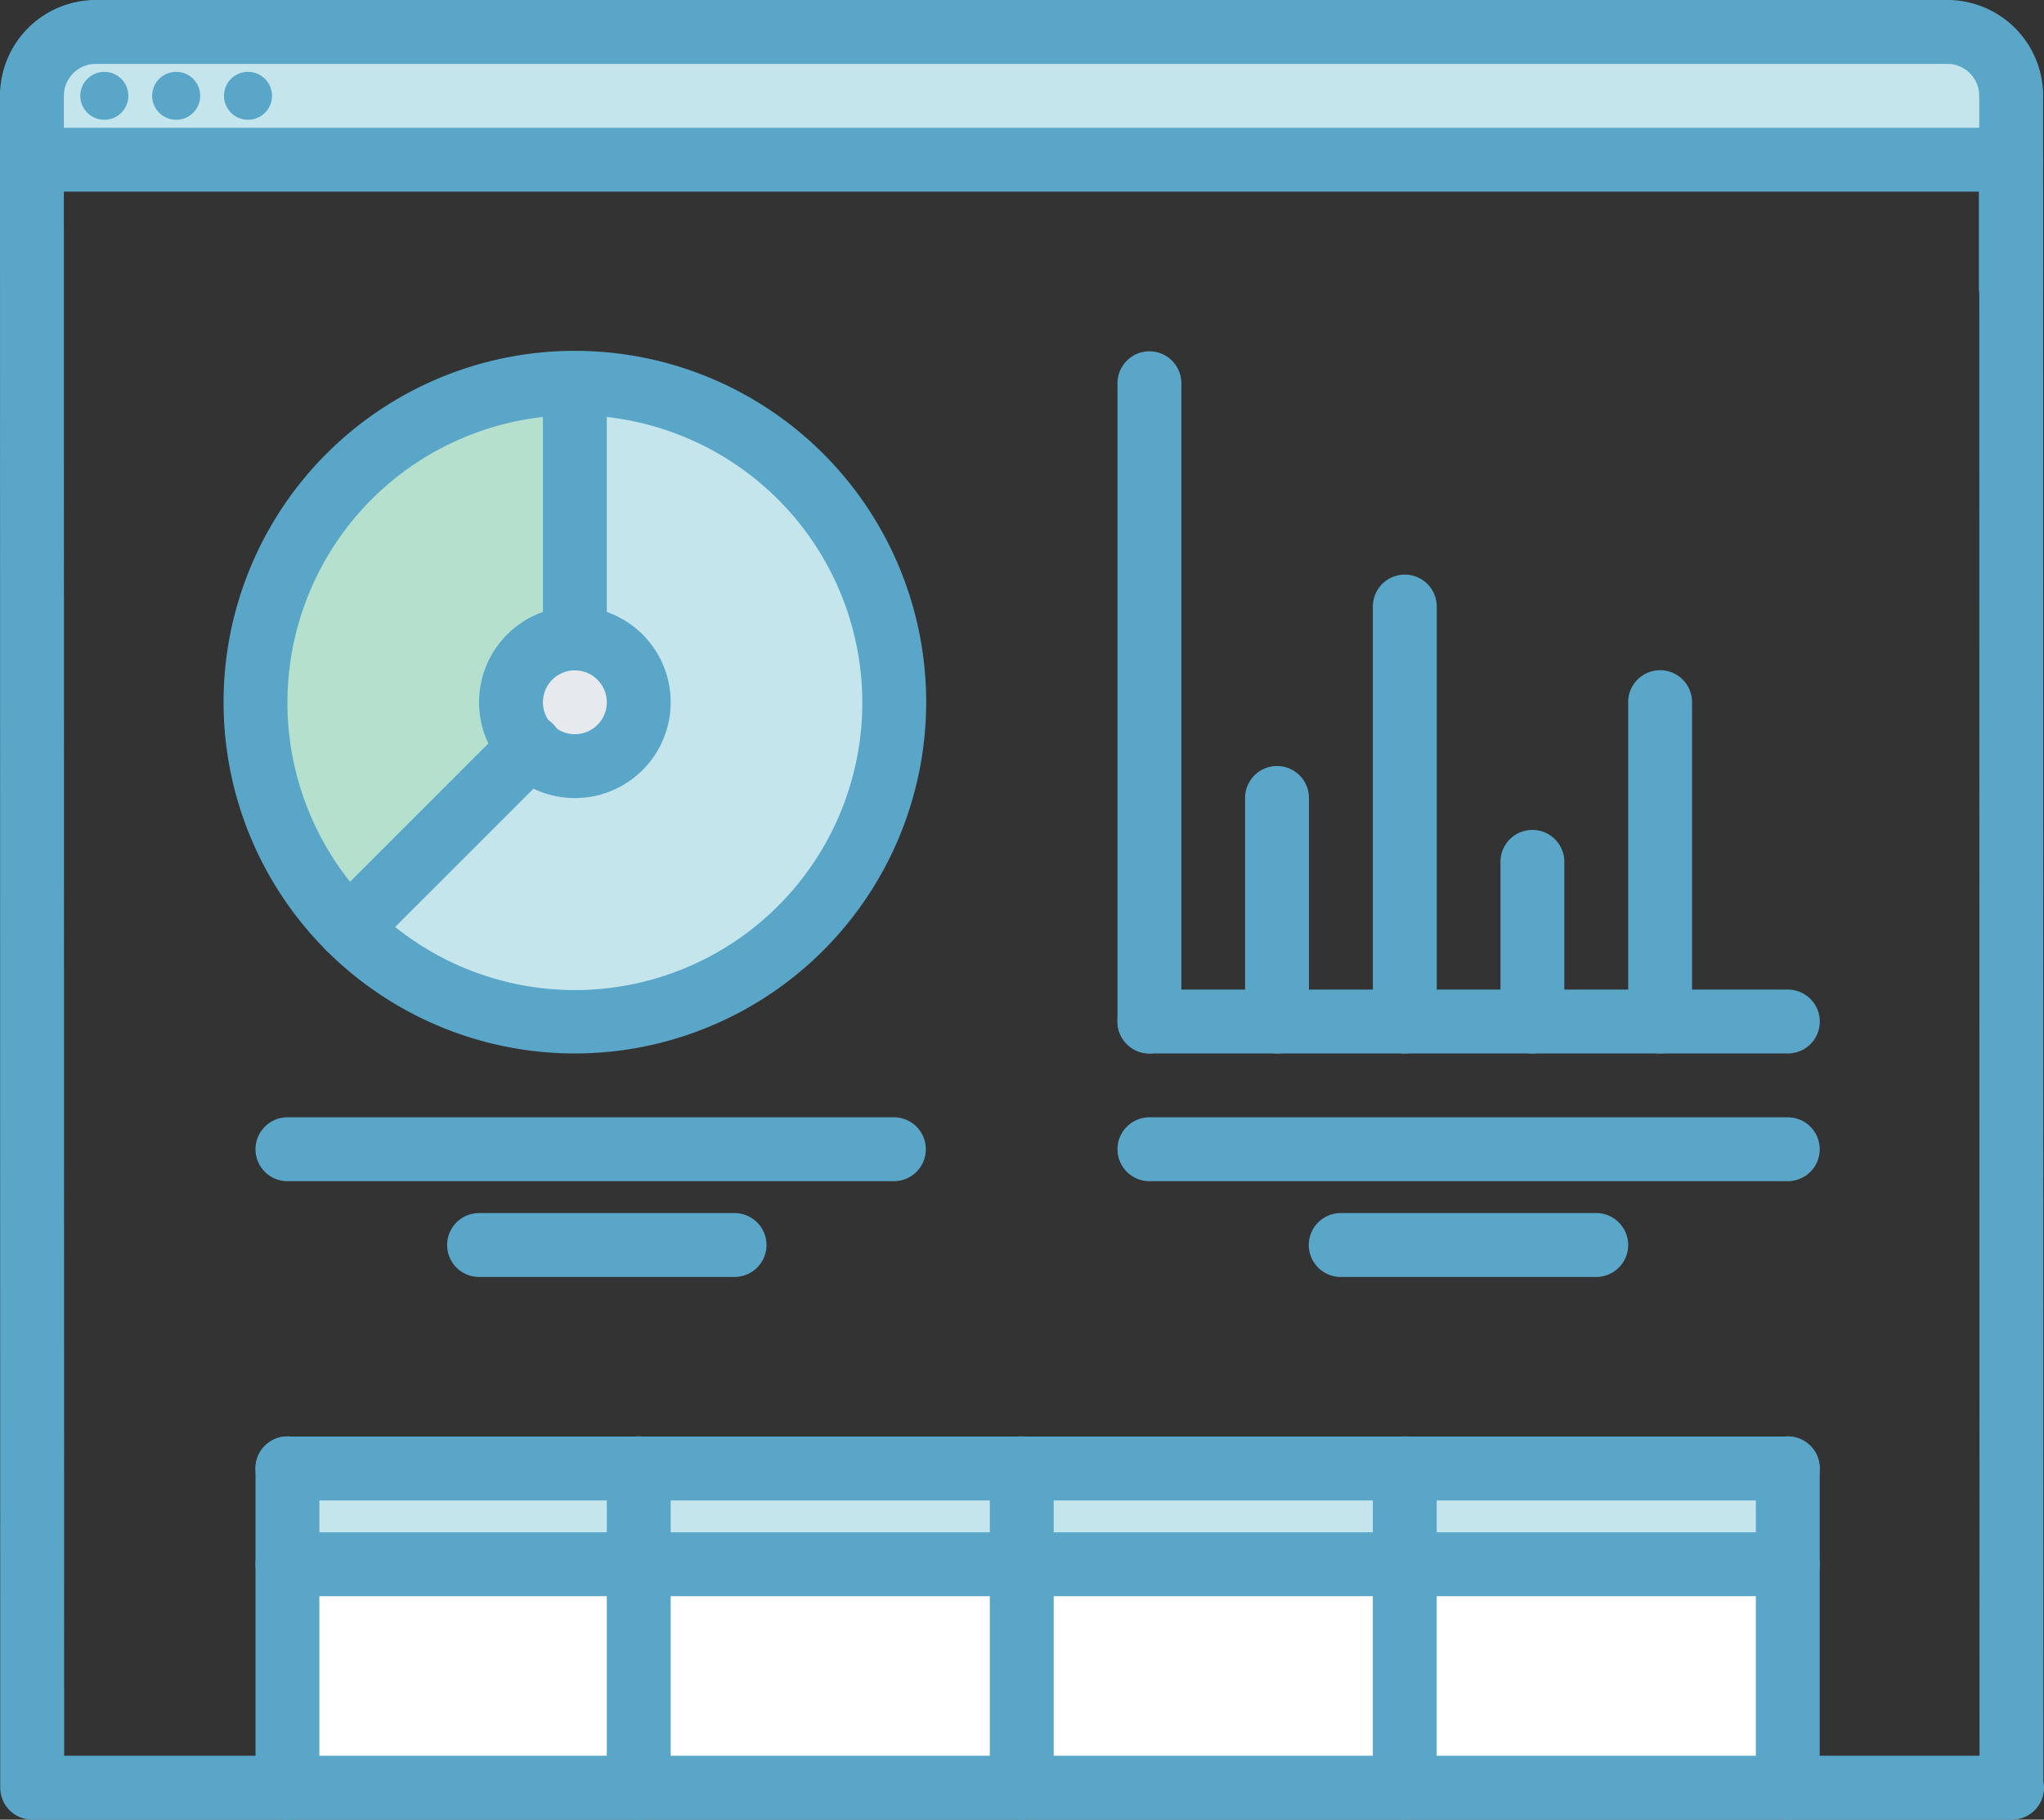 <svg xmlns="http://www.w3.org/2000/svg" width="512" height="455.8"><rect width="100%" height="100%" fill="#333333" stroke="none"/><defs><style>.cls-1{fill:#fff}.cls-2{fill:#c5e5ed}.cls-5{fill:#59a6c9}</style></defs><g id="Layer_2" data-name="Layer 2"><g id="Layer_1-2" data-name="Layer 1"><path class="cls-1" d="M72.05 391.82h88v56h-88z"/><path class="cls-1" d="M160 391.82h96v56h-96zm96 0h96v56h-96z"/><path class="cls-1" d="M351.92 391.82h95.88v56h-95.88z"/><path class="cls-2" d="M351.92 367.83h95.88v24h-95.88z"/><path class="cls-2" d="M256 367.83h96v24h-96zm-96 0h96v24h-96z"/><path class="cls-2" d="M72.05 367.83h88v24h-88z"/><path d="M143.93 159.93a15.94 15.94 0 1 1-16 16 15.94 15.94 0 0 1 16-16z" fill="#e6e9ed"/><path d="M143.93 96v64a15.94 15.94 0 0 0-11.27 27.26L87.4 232.45A79.95 79.95 0 0 1 143.93 96z" fill="#b6e0ce"/><path class="cls-2" d="M143.93 96A80 80 0 1 1 87.4 232.45l45.26-45.26a16 16 0 1 0 11.27-27.26zm359.84-72v16H8V24A16 16 0 0 1 23.91 8h463.87a15.93 15.93 0 0 1 15.99 16z"/><path class="cls-5" d="M26.15 30a6 6 0 0 1-.06-12h.06a6 6 0 0 1 0 12zm18 0a6 6 0 0 1-.07-12h.07a6 6 0 0 1 0 12zm17.99 0a6 6 0 0 1-.06-12h.06a6 6 0 0 1 0 12zM504 455.79H8.06a8 8 0 0 1-8-8L0 40a8 8 0 0 1 8-8h495.78a8 8 0 0 1 8 8l.06 406.22a8.35 8.35 0 0 1 .16 1.6 8 8 0 0 1-8 7.97zm-487.93-16h479.78L495.78 48H16z"/><path class="cls-5" d="M8 32a8 8 0 0 1-8-8A24 24 0 0 1 24 0a8 8 0 0 1 0 16 8 8 0 0 0-8 8 8 8 0 0 1-8 8zm495.78 0a8 8 0 0 1-8-8 8 8 0 0 0-8-8 8 8 0 1 1 0-16 24 24 0 0 1 24 24 8 8 0 0 1-8 8zm-.08 48a8 8 0 0 1-8-8V48a8 8 0 1 1 16 0v24a8 8 0 0 1-8 8z"/><path class="cls-5" d="M487.71 16H23.92a8 8 0 1 1 0-16h463.79a8 8 0 1 1 0 16zM8 48a8 8 0 0 1-8-8V24a8 8 0 1 1 16 0v16a8 8 0 0 1-8 8zm495.78 0a8 8 0 0 1-8-8V24a8 8 0 0 1 16 0v16a8 8 0 0 1-8 8zm-55.94 215.88H287.92a8 8 0 1 1 0-16h159.92a8 8 0 1 1 0 16z"/><path class="cls-5" d="M287.92 263.88a8 8 0 0 1-8-8V96a8 8 0 1 1 16 0v159.88a8 8 0 0 1-8 8zm31.96 0a8 8 0 0 1-8-8v-56a8 8 0 1 1 16 0v56a8 8 0 0 1-8 8zm32.01 0a8 8 0 0 1-8-8V151.93a8 8 0 1 1 16 0v104a8 8 0 0 1-8 7.95zm63.95 0a8 8 0 0 1-8-8v-80a8 8 0 1 1 16 0v80a8 8 0 0 1-8 8zm-31.99 0a8 8 0 0 1-8-8v-40a8 8 0 0 1 16 0v40a8 8 0 0 1-8 8zm-239.85 0a88 88 0 1 1 88-88 88.06 88.06 0 0 1-88 88zM144 104a72 72 0 1 0 72 72 72.05 72.05 0 0 0-72-72z"/><path class="cls-5" d="M144 199.91a24 24 0 1 1 24-24 24 24 0 0 1-24 24zm0-32a8 8 0 1 0 8 8 8 8 0 0 0-8-7.99z"/><path class="cls-5" d="M144 167.92a8 8 0 0 1-8-8V96a8 8 0 1 1 16 0v64a8 8 0 0 1-8 7.92zm-56.58 72.53a8 8 0 0 1-5.66-13.65L127 181.57a8 8 0 1 1 11.3 11.31l-45.23 45.23a8 8 0 0 1-5.65 2.34zm360.4 55.42h-159.9a8 8 0 1 1 0-16h159.9a8 8 0 1 1 0 16zm-47.98 23.99h-64a8 8 0 0 1 0-16h64a8 8 0 1 1 0 16zm-175.93-23.99H72a8 8 0 0 1 0-16h151.91a8 8 0 0 1 0 16zm-39.99 23.99H120a8 8 0 0 1 0-16h64a8 8 0 0 1 0 16zM72 455.79a8 8 0 0 1-8-8v-80a8 8 0 0 1 16 0v80a8 8 0 0 1-8 8zm375.82 0a8 8 0 0 1-8-8v-80a8 8 0 0 1 16 0v80a8 8 0 0 1-8 8zm-95.94 0a8 8 0 0 1-8-8v-80a8 8 0 0 1 16 0v80a8 8 0 0 1-8 8zm-95.94 0a8 8 0 0 1-8-8v-80a8 8 0 0 1 16 0v80a8 8 0 0 1-8 8zm-95.94 0a8 8 0 0 1-8-8v-80a8 8 0 0 1 16 0v80a8 8 0 0 1-8 8z"/><path class="cls-5" d="M447.82 375.83H72a8 8 0 1 1 0-16h375.82a8 8 0 1 1 0 16zm0 23.99H72a8 8 0 1 1 0-16h375.82a8 8 0 1 1 0 16z"/></g></g></svg>